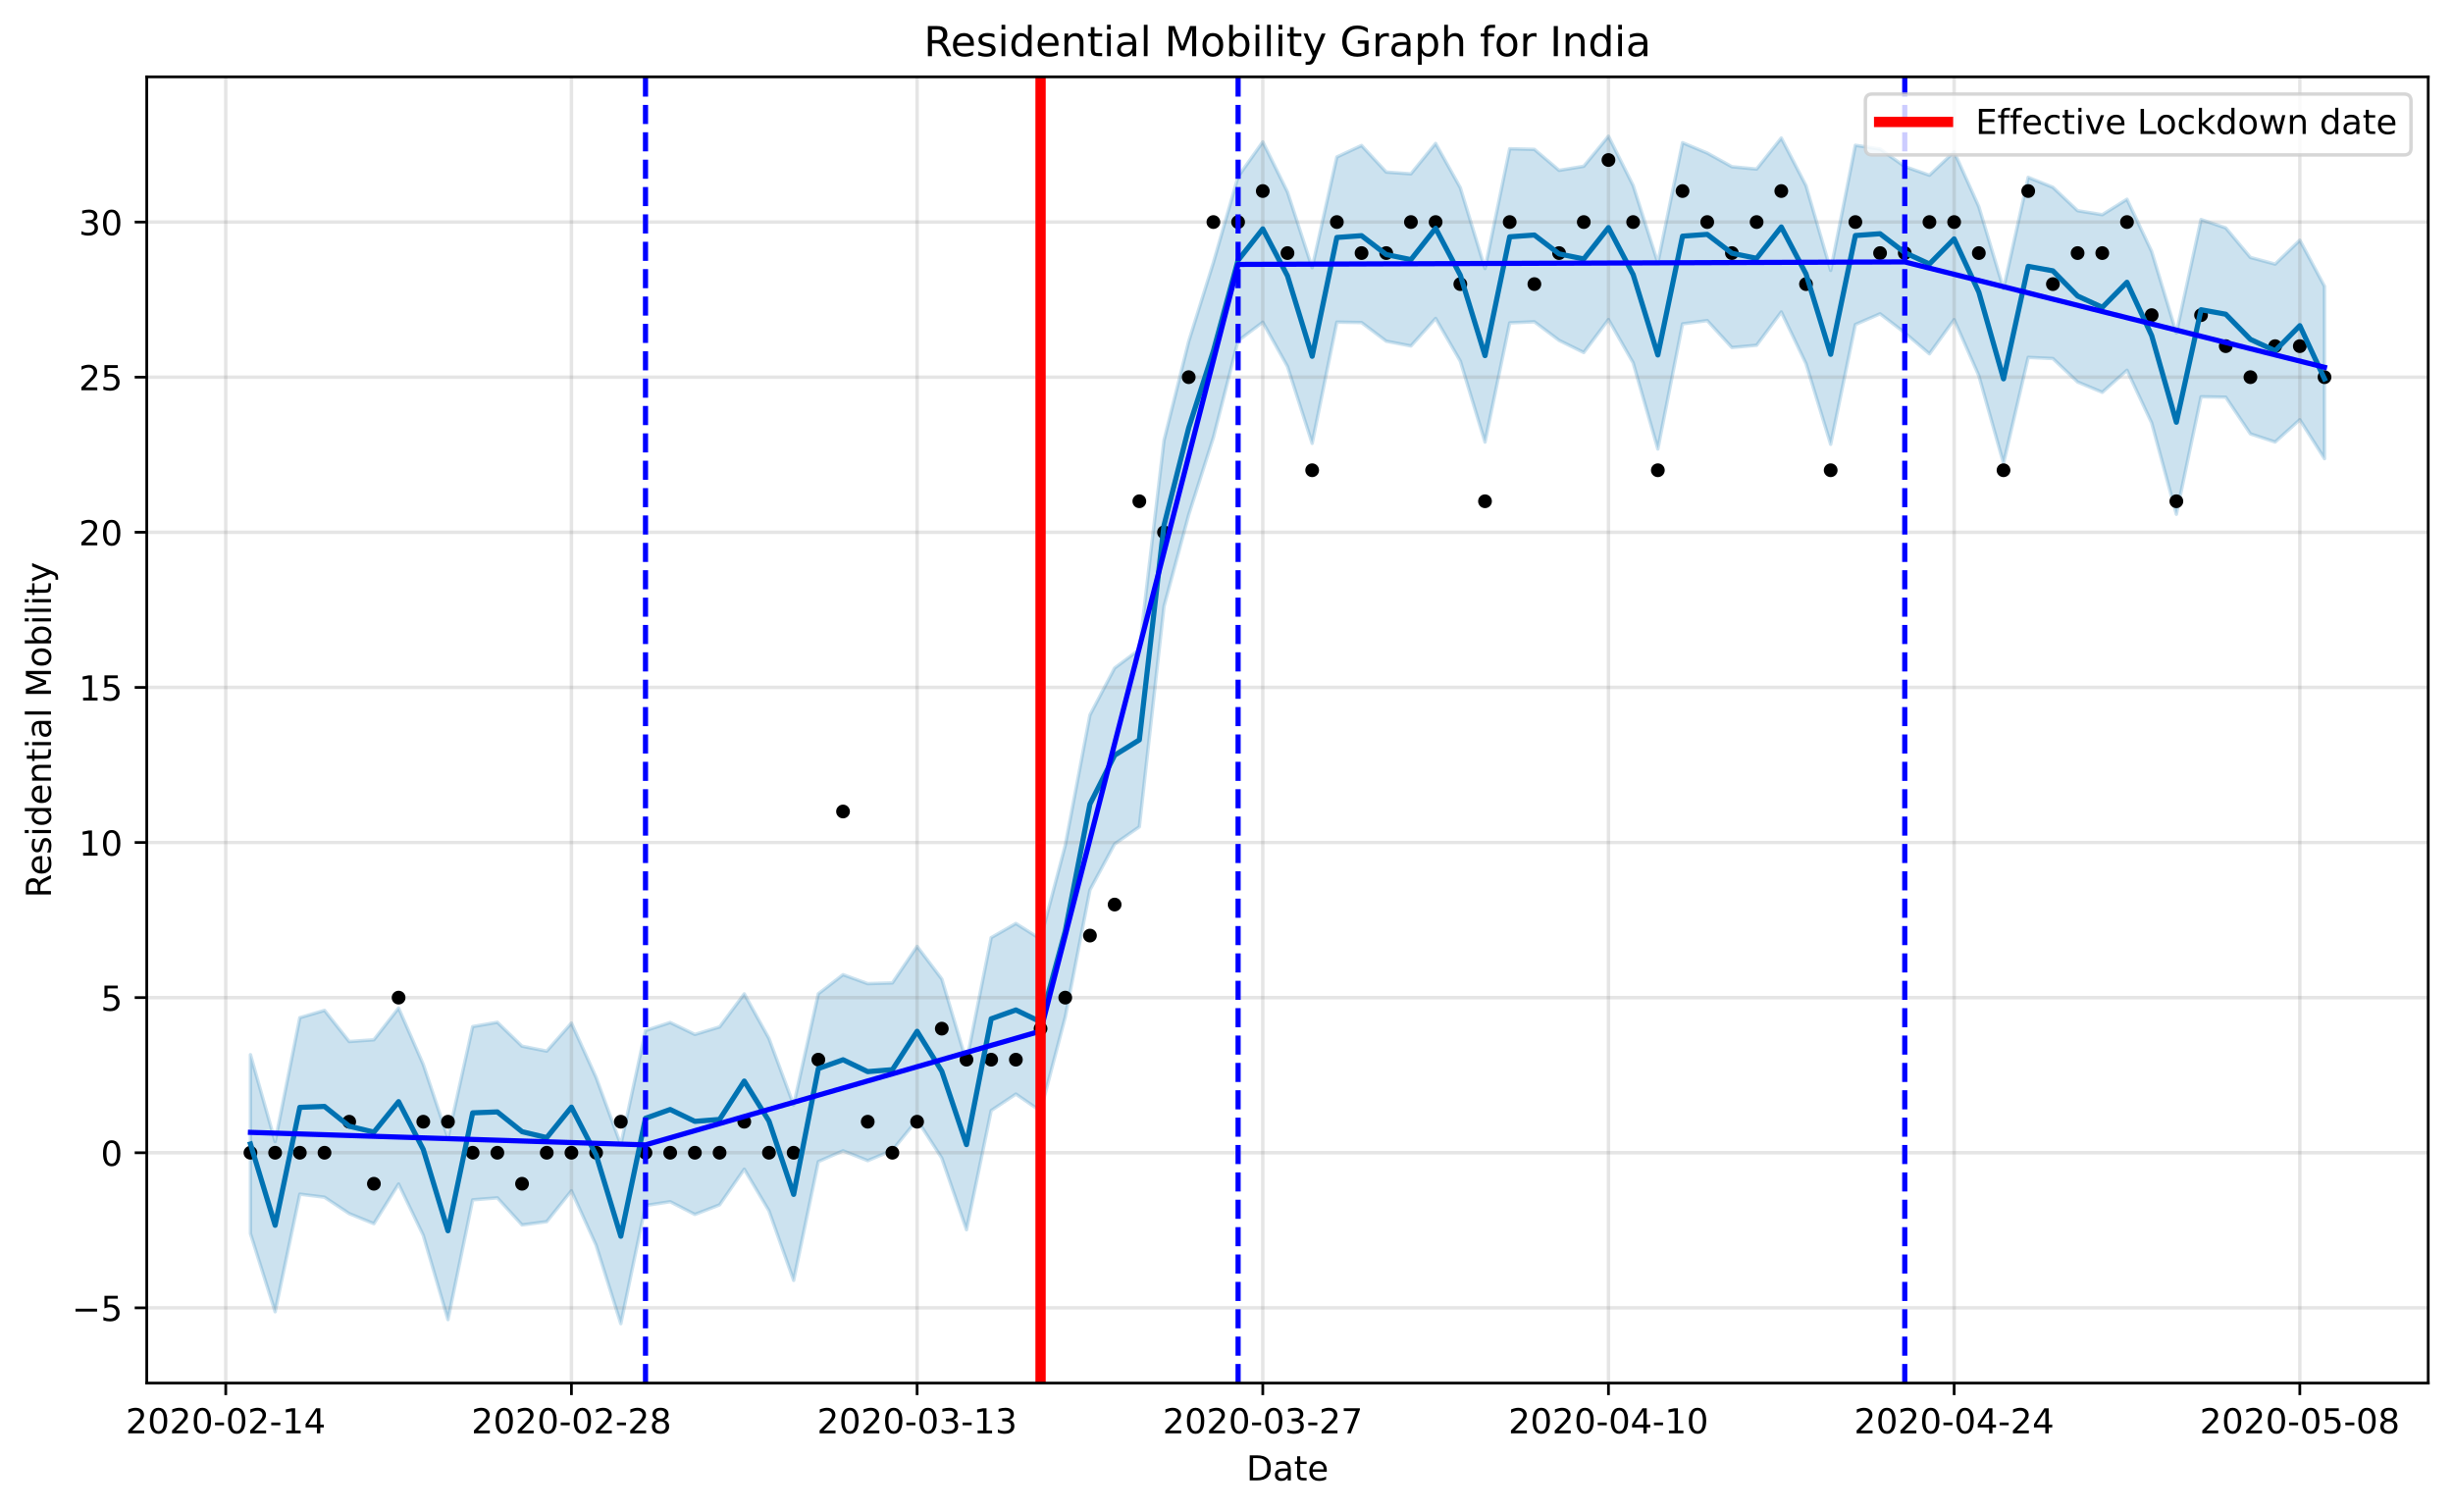 <?xml version="1.0" encoding="utf-8" standalone="no"?>
<!DOCTYPE svg PUBLIC "-//W3C//DTD SVG 1.1//EN"
  "http://www.w3.org/Graphics/SVG/1.1/DTD/svg11.dtd">
<!-- Created with matplotlib (https://matplotlib.org/) -->
<svg height="439.274pt" version="1.1" viewBox="0 0 712.47 439.274" width="712.47pt" xmlns="http://www.w3.org/2000/svg" xmlns:xlink="http://www.w3.org/1999/xlink">
 <defs>
  <style type="text/css">
*{stroke-linecap:butt;stroke-linejoin:round;}
  </style>
 </defs>
 <g id="figure_1">
  <g id="patch_1">
   <path d="M 0 439.274 
L 712.47 439.274 
L 712.47 0 
L 0 0 
z
" style="fill:#ffffff;"/>
  </g>
  <g id="axes_1">
   <g id="patch_2">
    <path d="M 42.62 401.718 
L 705.27 401.718 
L 705.27 22.318 
L 42.62 22.318 
z
" style="fill:#ffffff;"/>
   </g>
   <g id="PolyCollection_1">
    <defs>
     <path d="M 72.741 -132.933 
L 72.741 -80.983 
L 79.912 -58.267 
L 87.084 -92.428 
L 94.255 -91.538 
L 101.427 -86.774 
L 108.598 -83.851 
L 115.77 -95.367 
L 122.942 -80.457 
L 130.113 -55.98 
L 137.285 -90.774 
L 144.456 -91.35 
L 151.628 -83.484 
L 158.799 -84.446 
L 165.971 -93.411 
L 173.142 -77.583 
L 180.314 -54.802 
L 187.485 -89.127 
L 194.657 -90.226 
L 201.828 -86.538 
L 209 -89.314 
L 216.172 -99.676 
L 223.343 -87.596 
L 230.515 -67.378 
L 237.686 -101.877 
L 244.858 -105.02 
L 252.029 -102.157 
L 259.201 -105.178 
L 266.372 -114.007 
L 273.544 -102.903 
L 280.715 -82.093 
L 287.887 -116.703 
L 295.058 -121.491 
L 302.23 -116.562 
L 309.401 -143.875 
L 316.573 -180.79 
L 323.745 -194.141 
L 330.916 -199.121 
L 338.088 -263.148 
L 345.259 -289.743 
L 352.431 -312.223 
L 359.602 -340.293 
L 366.774 -345.685 
L 373.945 -332.834 
L 381.117 -310.501 
L 388.288 -345.709 
L 395.46 -345.582 
L 402.631 -340.176 
L 409.803 -338.785 
L 416.975 -346.781 
L 424.146 -334.39 
L 431.318 -310.868 
L 438.489 -345.493 
L 445.661 -345.806 
L 452.832 -340.414 
L 460.004 -336.885 
L 467.175 -346.466 
L 474.347 -333.891 
L 481.518 -308.863 
L 488.69 -345.202 
L 495.861 -346.153 
L 503.033 -338.336 
L 510.205 -338.986 
L 517.376 -348.662 
L 524.548 -333.661 
L 531.719 -310.225 
L 538.891 -345.022 
L 546.062 -348.124 
L 553.234 -342.614 
L 560.405 -336.499 
L 567.577 -346.441 
L 574.748 -330.165 
L 581.92 -304.701 
L 589.091 -335.476 
L 596.263 -335.132 
L 603.434 -328.319 
L 610.606 -325.327 
L 617.778 -331.731 
L 624.949 -316.45 
L 632.121 -289.903 
L 639.292 -324.028 
L 646.464 -323.909 
L 653.635 -313.255 
L 660.807 -310.894 
L 667.978 -317.368 
L 675.15 -306.056 
L 675.15 -356.108 
L 675.15 -356.108 
L 667.978 -369.507 
L 660.807 -362.564 
L 653.635 -364.496 
L 646.464 -373.074 
L 639.292 -375.511 
L 632.121 -342.569 
L 624.949 -366.231 
L 617.778 -381.406 
L 610.606 -376.909 
L 603.434 -378.077 
L 596.263 -384.868 
L 589.091 -387.758 
L 581.92 -355.411 
L 574.748 -379.242 
L 567.577 -395.179 
L 560.405 -388.38 
L 553.234 -390.894 
L 546.062 -395.982 
L 538.891 -397.08 
L 531.719 -360.728 
L 524.548 -385.338 
L 517.376 -399.186 
L 510.205 -390.168 
L 503.033 -390.847 
L 495.861 -394.827 
L 488.69 -397.827 
L 481.518 -362.937 
L 474.347 -385.387 
L 467.175 -399.711 
L 460.004 -390.98 
L 452.832 -389.793 
L 445.661 -395.892 
L 438.489 -396.071 
L 431.318 -361.27 
L 424.146 -384.741 
L 416.975 -397.607 
L 409.803 -388.783 
L 402.631 -389.29 
L 395.46 -397.022 
L 388.288 -393.677 
L 381.117 -361.508 
L 373.945 -383.519 
L 366.774 -398.067 
L 359.602 -387.945 
L 352.431 -363.002 
L 345.259 -340.1 
L 338.088 -311.38 
L 330.916 -250.618 
L 323.745 -245.24 
L 316.573 -231.598 
L 309.401 -193.729 
L 302.23 -166.513 
L 295.058 -171.046 
L 287.887 -166.936 
L 280.715 -130.92 
L 273.544 -154.918 
L 266.372 -164.386 
L 259.201 -153.786 
L 252.029 -153.572 
L 244.858 -156.173 
L 237.686 -150.63 
L 230.515 -118.315 
L 223.343 -137.651 
L 216.172 -150.594 
L 209 -141 
L 201.828 -138.82 
L 194.657 -142.286 
L 187.485 -139.944 
L 180.314 -106.771 
L 173.142 -126.315 
L 165.971 -142.118 
L 158.799 -133.976 
L 151.628 -135.398 
L 144.456 -142.346 
L 137.285 -141.099 
L 130.113 -108.708 
L 122.942 -130.082 
L 115.77 -146.476 
L 108.598 -137.268 
L 101.427 -136.754 
L 94.255 -145.803 
L 87.084 -143.684 
L 79.912 -107.689 
L 72.741 -132.933 
z
" id="mda1cc47d50" style="stroke:#0072b2;stroke-opacity:0.2;"/>
    </defs>
    <g clip-path="url(#pe1c39de93a)">
     <use style="fill:#0072b2;fill-opacity:0.2;stroke:#0072b2;stroke-opacity:0.2;" x="0" xlink:href="#mda1cc47d50" y="439.274"/>
    </g>
   </g>
   <g id="matplotlib.axis_1">
    <g id="xtick_1">
     <g id="line2d_1">
      <path clip-path="url(#pe1c39de93a)" d="M 65.569 401.718 
L 65.569 22.318 
" style="fill:none;stroke:#808080;stroke-linecap:square;stroke-opacity:0.2;"/>
     </g>
     <g id="line2d_2">
      <defs>
       <path d="M 0 0 
L 0 3.5 
" id="m136256d624" style="stroke:#000000;stroke-width:0.8;"/>
      </defs>
      <g>
       <use style="stroke:#000000;stroke-width:0.8;" x="65.569" xlink:href="#m136256d624" y="401.718"/>
      </g>
     </g>
     <g id="text_1">
      <!-- 2020-02-14 -->
      <defs>
       <path d="M 19.188 8.297 
L 53.609 8.297 
L 53.609 0 
L 7.328 0 
L 7.328 8.297 
Q 12.938 14.109 22.625 23.891 
Q 32.328 33.688 34.812 36.531 
Q 39.547 41.844 41.422 45.531 
Q 43.312 49.219 43.312 52.781 
Q 43.312 58.594 39.234 62.25 
Q 35.156 65.922 28.609 65.922 
Q 23.969 65.922 18.812 64.312 
Q 13.672 62.703 7.812 59.422 
L 7.812 69.391 
Q 13.766 71.781 18.938 73 
Q 24.125 74.219 28.422 74.219 
Q 39.75 74.219 46.484 68.547 
Q 53.219 62.891 53.219 53.422 
Q 53.219 48.922 51.531 44.891 
Q 49.859 40.875 45.406 35.406 
Q 44.188 33.984 37.641 27.219 
Q 31.109 20.453 19.188 8.297 
z
" id="DejaVuSans-50"/>
       <path d="M 31.781 66.406 
Q 24.172 66.406 20.328 58.906 
Q 16.5 51.422 16.5 36.375 
Q 16.5 21.391 20.328 13.891 
Q 24.172 6.391 31.781 6.391 
Q 39.453 6.391 43.281 13.891 
Q 47.125 21.391 47.125 36.375 
Q 47.125 51.422 43.281 58.906 
Q 39.453 66.406 31.781 66.406 
z
M 31.781 74.219 
Q 44.047 74.219 50.516 64.516 
Q 56.984 54.828 56.984 36.375 
Q 56.984 17.969 50.516 8.266 
Q 44.047 -1.422 31.781 -1.422 
Q 19.531 -1.422 13.062 8.266 
Q 6.594 17.969 6.594 36.375 
Q 6.594 54.828 13.062 64.516 
Q 19.531 74.219 31.781 74.219 
z
" id="DejaVuSans-48"/>
       <path d="M 4.891 31.391 
L 31.203 31.391 
L 31.203 23.391 
L 4.891 23.391 
z
" id="DejaVuSans-45"/>
       <path d="M 12.406 8.297 
L 28.516 8.297 
L 28.516 63.922 
L 10.984 60.406 
L 10.984 69.391 
L 28.422 72.906 
L 38.281 72.906 
L 38.281 8.297 
L 54.391 8.297 
L 54.391 0 
L 12.406 0 
z
" id="DejaVuSans-49"/>
       <path d="M 37.797 64.312 
L 12.891 25.391 
L 37.797 25.391 
z
M 35.203 72.906 
L 47.609 72.906 
L 47.609 25.391 
L 58.016 25.391 
L 58.016 17.188 
L 47.609 17.188 
L 47.609 0 
L 37.797 0 
L 37.797 17.188 
L 4.891 17.188 
L 4.891 26.703 
z
" id="DejaVuSans-52"/>
      </defs>
      <g transform="translate(36.511 416.317)scale(0.1 -0.1)">
       <use xlink:href="#DejaVuSans-50"/>
       <use x="63.623" xlink:href="#DejaVuSans-48"/>
       <use x="127.246" xlink:href="#DejaVuSans-50"/>
       <use x="190.869" xlink:href="#DejaVuSans-48"/>
       <use x="254.492" xlink:href="#DejaVuSans-45"/>
       <use x="290.576" xlink:href="#DejaVuSans-48"/>
       <use x="354.199" xlink:href="#DejaVuSans-50"/>
       <use x="417.822" xlink:href="#DejaVuSans-45"/>
       <use x="453.906" xlink:href="#DejaVuSans-49"/>
       <use x="517.529" xlink:href="#DejaVuSans-52"/>
      </g>
     </g>
    </g>
    <g id="xtick_2">
     <g id="line2d_3">
      <path clip-path="url(#pe1c39de93a)" d="M 165.971 401.718 
L 165.971 22.318 
" style="fill:none;stroke:#808080;stroke-linecap:square;stroke-opacity:0.2;"/>
     </g>
     <g id="line2d_4">
      <g>
       <use style="stroke:#000000;stroke-width:0.8;" x="165.971" xlink:href="#m136256d624" y="401.718"/>
      </g>
     </g>
     <g id="text_2">
      <!-- 2020-02-28 -->
      <defs>
       <path d="M 31.781 34.625 
Q 24.75 34.625 20.719 30.859 
Q 16.703 27.094 16.703 20.516 
Q 16.703 13.922 20.719 10.156 
Q 24.75 6.391 31.781 6.391 
Q 38.812 6.391 42.859 10.172 
Q 46.922 13.969 46.922 20.516 
Q 46.922 27.094 42.891 30.859 
Q 38.875 34.625 31.781 34.625 
z
M 21.922 38.812 
Q 15.578 40.375 12.031 44.719 
Q 8.5 49.078 8.5 55.328 
Q 8.5 64.062 14.719 69.141 
Q 20.953 74.219 31.781 74.219 
Q 42.672 74.219 48.875 69.141 
Q 55.078 64.062 55.078 55.328 
Q 55.078 49.078 51.531 44.719 
Q 48 40.375 41.703 38.812 
Q 48.828 37.156 52.797 32.312 
Q 56.781 27.484 56.781 20.516 
Q 56.781 9.906 50.312 4.234 
Q 43.844 -1.422 31.781 -1.422 
Q 19.734 -1.422 13.25 4.234 
Q 6.781 9.906 6.781 20.516 
Q 6.781 27.484 10.781 32.312 
Q 14.797 37.156 21.922 38.812 
z
M 18.312 54.391 
Q 18.312 48.734 21.844 45.562 
Q 25.391 42.391 31.781 42.391 
Q 38.141 42.391 41.719 45.562 
Q 45.312 48.734 45.312 54.391 
Q 45.312 60.062 41.719 63.234 
Q 38.141 66.406 31.781 66.406 
Q 25.391 66.406 21.844 63.234 
Q 18.312 60.062 18.312 54.391 
z
" id="DejaVuSans-56"/>
      </defs>
      <g transform="translate(136.913 416.317)scale(0.1 -0.1)">
       <use xlink:href="#DejaVuSans-50"/>
       <use x="63.623" xlink:href="#DejaVuSans-48"/>
       <use x="127.246" xlink:href="#DejaVuSans-50"/>
       <use x="190.869" xlink:href="#DejaVuSans-48"/>
       <use x="254.492" xlink:href="#DejaVuSans-45"/>
       <use x="290.576" xlink:href="#DejaVuSans-48"/>
       <use x="354.199" xlink:href="#DejaVuSans-50"/>
       <use x="417.822" xlink:href="#DejaVuSans-45"/>
       <use x="453.906" xlink:href="#DejaVuSans-50"/>
       <use x="517.529" xlink:href="#DejaVuSans-56"/>
      </g>
     </g>
    </g>
    <g id="xtick_3">
     <g id="line2d_5">
      <path clip-path="url(#pe1c39de93a)" d="M 266.372 401.718 
L 266.372 22.318 
" style="fill:none;stroke:#808080;stroke-linecap:square;stroke-opacity:0.2;"/>
     </g>
     <g id="line2d_6">
      <g>
       <use style="stroke:#000000;stroke-width:0.8;" x="266.372" xlink:href="#m136256d624" y="401.718"/>
      </g>
     </g>
     <g id="text_3">
      <!-- 2020-03-13 -->
      <defs>
       <path d="M 40.578 39.312 
Q 47.656 37.797 51.625 33 
Q 55.609 28.219 55.609 21.188 
Q 55.609 10.406 48.188 4.484 
Q 40.766 -1.422 27.094 -1.422 
Q 22.516 -1.422 17.656 -0.516 
Q 12.797 0.391 7.625 2.203 
L 7.625 11.719 
Q 11.719 9.328 16.594 8.109 
Q 21.484 6.891 26.812 6.891 
Q 36.078 6.891 40.938 10.547 
Q 45.797 14.203 45.797 21.188 
Q 45.797 27.641 41.281 31.266 
Q 36.766 34.906 28.719 34.906 
L 20.219 34.906 
L 20.219 43.016 
L 29.109 43.016 
Q 36.375 43.016 40.234 45.922 
Q 44.094 48.828 44.094 54.297 
Q 44.094 59.906 40.109 62.906 
Q 36.141 65.922 28.719 65.922 
Q 24.656 65.922 20.016 65.031 
Q 15.375 64.156 9.812 62.312 
L 9.812 71.094 
Q 15.438 72.656 20.344 73.438 
Q 25.25 74.219 29.594 74.219 
Q 40.828 74.219 47.359 69.109 
Q 53.906 64.016 53.906 55.328 
Q 53.906 49.266 50.438 45.094 
Q 46.969 40.922 40.578 39.312 
z
" id="DejaVuSans-51"/>
      </defs>
      <g transform="translate(237.314 416.317)scale(0.1 -0.1)">
       <use xlink:href="#DejaVuSans-50"/>
       <use x="63.623" xlink:href="#DejaVuSans-48"/>
       <use x="127.246" xlink:href="#DejaVuSans-50"/>
       <use x="190.869" xlink:href="#DejaVuSans-48"/>
       <use x="254.492" xlink:href="#DejaVuSans-45"/>
       <use x="290.576" xlink:href="#DejaVuSans-48"/>
       <use x="354.199" xlink:href="#DejaVuSans-51"/>
       <use x="417.822" xlink:href="#DejaVuSans-45"/>
       <use x="453.906" xlink:href="#DejaVuSans-49"/>
       <use x="517.529" xlink:href="#DejaVuSans-51"/>
      </g>
     </g>
    </g>
    <g id="xtick_4">
     <g id="line2d_7">
      <path clip-path="url(#pe1c39de93a)" d="M 366.774 401.718 
L 366.774 22.318 
" style="fill:none;stroke:#808080;stroke-linecap:square;stroke-opacity:0.2;"/>
     </g>
     <g id="line2d_8">
      <g>
       <use style="stroke:#000000;stroke-width:0.8;" x="366.774" xlink:href="#m136256d624" y="401.718"/>
      </g>
     </g>
     <g id="text_4">
      <!-- 2020-03-27 -->
      <defs>
       <path d="M 8.203 72.906 
L 55.078 72.906 
L 55.078 68.703 
L 28.609 0 
L 18.312 0 
L 43.219 64.594 
L 8.203 64.594 
z
" id="DejaVuSans-55"/>
      </defs>
      <g transform="translate(337.716 416.317)scale(0.1 -0.1)">
       <use xlink:href="#DejaVuSans-50"/>
       <use x="63.623" xlink:href="#DejaVuSans-48"/>
       <use x="127.246" xlink:href="#DejaVuSans-50"/>
       <use x="190.869" xlink:href="#DejaVuSans-48"/>
       <use x="254.492" xlink:href="#DejaVuSans-45"/>
       <use x="290.576" xlink:href="#DejaVuSans-48"/>
       <use x="354.199" xlink:href="#DejaVuSans-51"/>
       <use x="417.822" xlink:href="#DejaVuSans-45"/>
       <use x="453.906" xlink:href="#DejaVuSans-50"/>
       <use x="517.529" xlink:href="#DejaVuSans-55"/>
      </g>
     </g>
    </g>
    <g id="xtick_5">
     <g id="line2d_9">
      <path clip-path="url(#pe1c39de93a)" d="M 467.175 401.718 
L 467.175 22.318 
" style="fill:none;stroke:#808080;stroke-linecap:square;stroke-opacity:0.2;"/>
     </g>
     <g id="line2d_10">
      <g>
       <use style="stroke:#000000;stroke-width:0.8;" x="467.175" xlink:href="#m136256d624" y="401.718"/>
      </g>
     </g>
     <g id="text_5">
      <!-- 2020-04-10 -->
      <g transform="translate(438.117 416.317)scale(0.1 -0.1)">
       <use xlink:href="#DejaVuSans-50"/>
       <use x="63.623" xlink:href="#DejaVuSans-48"/>
       <use x="127.246" xlink:href="#DejaVuSans-50"/>
       <use x="190.869" xlink:href="#DejaVuSans-48"/>
       <use x="254.492" xlink:href="#DejaVuSans-45"/>
       <use x="290.576" xlink:href="#DejaVuSans-48"/>
       <use x="354.199" xlink:href="#DejaVuSans-52"/>
       <use x="417.822" xlink:href="#DejaVuSans-45"/>
       <use x="453.906" xlink:href="#DejaVuSans-49"/>
       <use x="517.529" xlink:href="#DejaVuSans-48"/>
      </g>
     </g>
    </g>
    <g id="xtick_6">
     <g id="line2d_11">
      <path clip-path="url(#pe1c39de93a)" d="M 567.577 401.718 
L 567.577 22.318 
" style="fill:none;stroke:#808080;stroke-linecap:square;stroke-opacity:0.2;"/>
     </g>
     <g id="line2d_12">
      <g>
       <use style="stroke:#000000;stroke-width:0.8;" x="567.577" xlink:href="#m136256d624" y="401.718"/>
      </g>
     </g>
     <g id="text_6">
      <!-- 2020-04-24 -->
      <g transform="translate(538.519 416.317)scale(0.1 -0.1)">
       <use xlink:href="#DejaVuSans-50"/>
       <use x="63.623" xlink:href="#DejaVuSans-48"/>
       <use x="127.246" xlink:href="#DejaVuSans-50"/>
       <use x="190.869" xlink:href="#DejaVuSans-48"/>
       <use x="254.492" xlink:href="#DejaVuSans-45"/>
       <use x="290.576" xlink:href="#DejaVuSans-48"/>
       <use x="354.199" xlink:href="#DejaVuSans-52"/>
       <use x="417.822" xlink:href="#DejaVuSans-45"/>
       <use x="453.906" xlink:href="#DejaVuSans-50"/>
       <use x="517.529" xlink:href="#DejaVuSans-52"/>
      </g>
     </g>
    </g>
    <g id="xtick_7">
     <g id="line2d_13">
      <path clip-path="url(#pe1c39de93a)" d="M 667.978 401.718 
L 667.978 22.318 
" style="fill:none;stroke:#808080;stroke-linecap:square;stroke-opacity:0.2;"/>
     </g>
     <g id="line2d_14">
      <g>
       <use style="stroke:#000000;stroke-width:0.8;" x="667.978" xlink:href="#m136256d624" y="401.718"/>
      </g>
     </g>
     <g id="text_7">
      <!-- 2020-05-08 -->
      <defs>
       <path d="M 10.797 72.906 
L 49.516 72.906 
L 49.516 64.594 
L 19.828 64.594 
L 19.828 46.734 
Q 21.969 47.469 24.109 47.828 
Q 26.266 48.188 28.422 48.188 
Q 40.625 48.188 47.75 41.5 
Q 54.891 34.812 54.891 23.391 
Q 54.891 11.625 47.562 5.094 
Q 40.234 -1.422 26.906 -1.422 
Q 22.312 -1.422 17.547 -0.641 
Q 12.797 0.141 7.719 1.703 
L 7.719 11.625 
Q 12.109 9.234 16.797 8.062 
Q 21.484 6.891 26.703 6.891 
Q 35.156 6.891 40.078 11.328 
Q 45.016 15.766 45.016 23.391 
Q 45.016 31 40.078 35.438 
Q 35.156 39.891 26.703 39.891 
Q 22.75 39.891 18.812 39.016 
Q 14.891 38.141 10.797 36.281 
z
" id="DejaVuSans-53"/>
      </defs>
      <g transform="translate(638.921 416.317)scale(0.1 -0.1)">
       <use xlink:href="#DejaVuSans-50"/>
       <use x="63.623" xlink:href="#DejaVuSans-48"/>
       <use x="127.246" xlink:href="#DejaVuSans-50"/>
       <use x="190.869" xlink:href="#DejaVuSans-48"/>
       <use x="254.492" xlink:href="#DejaVuSans-45"/>
       <use x="290.576" xlink:href="#DejaVuSans-48"/>
       <use x="354.199" xlink:href="#DejaVuSans-53"/>
       <use x="417.822" xlink:href="#DejaVuSans-45"/>
       <use x="453.906" xlink:href="#DejaVuSans-48"/>
       <use x="517.529" xlink:href="#DejaVuSans-56"/>
      </g>
     </g>
    </g>
    <g id="text_8">
     <!-- Date -->
     <defs>
      <path d="M 19.672 64.797 
L 19.672 8.109 
L 31.594 8.109 
Q 46.688 8.109 53.688 14.938 
Q 60.688 21.781 60.688 36.531 
Q 60.688 51.172 53.688 57.984 
Q 46.688 64.797 31.594 64.797 
z
M 9.812 72.906 
L 30.078 72.906 
Q 51.266 72.906 61.172 64.094 
Q 71.094 55.281 71.094 36.531 
Q 71.094 17.672 61.125 8.828 
Q 51.172 0 30.078 0 
L 9.812 0 
z
" id="DejaVuSans-68"/>
      <path d="M 34.281 27.484 
Q 23.391 27.484 19.188 25 
Q 14.984 22.516 14.984 16.5 
Q 14.984 11.719 18.141 8.906 
Q 21.297 6.109 26.703 6.109 
Q 34.188 6.109 38.703 11.406 
Q 43.219 16.703 43.219 25.484 
L 43.219 27.484 
z
M 52.203 31.203 
L 52.203 0 
L 43.219 0 
L 43.219 8.297 
Q 40.141 3.328 35.547 0.953 
Q 30.953 -1.422 24.312 -1.422 
Q 15.922 -1.422 10.953 3.297 
Q 6 8.016 6 15.922 
Q 6 25.141 12.172 29.828 
Q 18.359 34.516 30.609 34.516 
L 43.219 34.516 
L 43.219 35.406 
Q 43.219 41.609 39.141 45 
Q 35.062 48.391 27.688 48.391 
Q 23 48.391 18.547 47.266 
Q 14.109 46.141 10.016 43.891 
L 10.016 52.203 
Q 14.938 54.109 19.578 55.047 
Q 24.219 56 28.609 56 
Q 40.484 56 46.344 49.844 
Q 52.203 43.703 52.203 31.203 
z
" id="DejaVuSans-97"/>
      <path d="M 18.312 70.219 
L 18.312 54.688 
L 36.812 54.688 
L 36.812 47.703 
L 18.312 47.703 
L 18.312 18.016 
Q 18.312 11.328 20.141 9.422 
Q 21.969 7.516 27.594 7.516 
L 36.812 7.516 
L 36.812 0 
L 27.594 0 
Q 17.188 0 13.234 3.875 
Q 9.281 7.766 9.281 18.016 
L 9.281 47.703 
L 2.688 47.703 
L 2.688 54.688 
L 9.281 54.688 
L 9.281 70.219 
z
" id="DejaVuSans-116"/>
      <path d="M 56.203 29.594 
L 56.203 25.203 
L 14.891 25.203 
Q 15.484 15.922 20.484 11.062 
Q 25.484 6.203 34.422 6.203 
Q 39.594 6.203 44.453 7.469 
Q 49.312 8.734 54.109 11.281 
L 54.109 2.781 
Q 49.266 0.734 44.188 -0.344 
Q 39.109 -1.422 33.891 -1.422 
Q 20.797 -1.422 13.156 6.188 
Q 5.516 13.812 5.516 26.812 
Q 5.516 40.234 12.766 48.109 
Q 20.016 56 32.328 56 
Q 43.359 56 49.781 48.891 
Q 56.203 41.797 56.203 29.594 
z
M 47.219 32.234 
Q 47.125 39.594 43.094 43.984 
Q 39.062 48.391 32.422 48.391 
Q 24.906 48.391 20.391 44.141 
Q 15.875 39.891 15.188 32.172 
z
" id="DejaVuSans-101"/>
     </defs>
     <g transform="translate(361.995 429.995)scale(0.1 -0.1)">
      <use xlink:href="#DejaVuSans-68"/>
      <use x="77.002" xlink:href="#DejaVuSans-97"/>
      <use x="138.281" xlink:href="#DejaVuSans-116"/>
      <use x="177.49" xlink:href="#DejaVuSans-101"/>
     </g>
    </g>
   </g>
   <g id="matplotlib.axis_2">
    <g id="ytick_1">
     <g id="line2d_15">
      <path clip-path="url(#pe1c39de93a)" d="M 42.62 379.872 
L 705.27 379.872 
" style="fill:none;stroke:#808080;stroke-linecap:square;stroke-opacity:0.2;"/>
     </g>
     <g id="line2d_16">
      <defs>
       <path d="M 0 0 
L -3.5 0 
" id="m3362f2bd39" style="stroke:#000000;stroke-width:0.8;"/>
      </defs>
      <g>
       <use style="stroke:#000000;stroke-width:0.8;" x="42.62" xlink:href="#m3362f2bd39" y="379.872"/>
      </g>
     </g>
     <g id="text_9">
      <!-- −5 -->
      <defs>
       <path d="M 10.594 35.5 
L 73.188 35.5 
L 73.188 27.203 
L 10.594 27.203 
z
" id="DejaVuSans-8722"/>
      </defs>
      <g transform="translate(20.878 383.671)scale(0.1 -0.1)">
       <use xlink:href="#DejaVuSans-8722"/>
       <use x="83.789" xlink:href="#DejaVuSans-53"/>
      </g>
     </g>
    </g>
    <g id="ytick_2">
     <g id="line2d_17">
      <path clip-path="url(#pe1c39de93a)" d="M 42.62 334.818 
L 705.27 334.818 
" style="fill:none;stroke:#808080;stroke-linecap:square;stroke-opacity:0.2;"/>
     </g>
     <g id="line2d_18">
      <g>
       <use style="stroke:#000000;stroke-width:0.8;" x="42.62" xlink:href="#m3362f2bd39" y="334.818"/>
      </g>
     </g>
     <g id="text_10">
      <!-- 0 -->
      <g transform="translate(29.258 338.617)scale(0.1 -0.1)">
       <use xlink:href="#DejaVuSans-48"/>
      </g>
     </g>
    </g>
    <g id="ytick_3">
     <g id="line2d_19">
      <path clip-path="url(#pe1c39de93a)" d="M 42.62 289.765 
L 705.27 289.765 
" style="fill:none;stroke:#808080;stroke-linecap:square;stroke-opacity:0.2;"/>
     </g>
     <g id="line2d_20">
      <g>
       <use style="stroke:#000000;stroke-width:0.8;" x="42.62" xlink:href="#m3362f2bd39" y="289.765"/>
      </g>
     </g>
     <g id="text_11">
      <!-- 5 -->
      <g transform="translate(29.258 293.564)scale(0.1 -0.1)">
       <use xlink:href="#DejaVuSans-53"/>
      </g>
     </g>
    </g>
    <g id="ytick_4">
     <g id="line2d_21">
      <path clip-path="url(#pe1c39de93a)" d="M 42.62 244.711 
L 705.27 244.711 
" style="fill:none;stroke:#808080;stroke-linecap:square;stroke-opacity:0.2;"/>
     </g>
     <g id="line2d_22">
      <g>
       <use style="stroke:#000000;stroke-width:0.8;" x="42.62" xlink:href="#m3362f2bd39" y="244.711"/>
      </g>
     </g>
     <g id="text_12">
      <!-- 10 -->
      <g transform="translate(22.895 248.511)scale(0.1 -0.1)">
       <use xlink:href="#DejaVuSans-49"/>
       <use x="63.623" xlink:href="#DejaVuSans-48"/>
      </g>
     </g>
    </g>
    <g id="ytick_5">
     <g id="line2d_23">
      <path clip-path="url(#pe1c39de93a)" d="M 42.62 199.658 
L 705.27 199.658 
" style="fill:none;stroke:#808080;stroke-linecap:square;stroke-opacity:0.2;"/>
     </g>
     <g id="line2d_24">
      <g>
       <use style="stroke:#000000;stroke-width:0.8;" x="42.62" xlink:href="#m3362f2bd39" y="199.658"/>
      </g>
     </g>
     <g id="text_13">
      <!-- 15 -->
      <g transform="translate(22.895 203.457)scale(0.1 -0.1)">
       <use xlink:href="#DejaVuSans-49"/>
       <use x="63.623" xlink:href="#DejaVuSans-53"/>
      </g>
     </g>
    </g>
    <g id="ytick_6">
     <g id="line2d_25">
      <path clip-path="url(#pe1c39de93a)" d="M 42.62 154.605 
L 705.27 154.605 
" style="fill:none;stroke:#808080;stroke-linecap:square;stroke-opacity:0.2;"/>
     </g>
     <g id="line2d_26">
      <g>
       <use style="stroke:#000000;stroke-width:0.8;" x="42.62" xlink:href="#m3362f2bd39" y="154.605"/>
      </g>
     </g>
     <g id="text_14">
      <!-- 20 -->
      <g transform="translate(22.895 158.404)scale(0.1 -0.1)">
       <use xlink:href="#DejaVuSans-50"/>
       <use x="63.623" xlink:href="#DejaVuSans-48"/>
      </g>
     </g>
    </g>
    <g id="ytick_7">
     <g id="line2d_27">
      <path clip-path="url(#pe1c39de93a)" d="M 42.62 109.551 
L 705.27 109.551 
" style="fill:none;stroke:#808080;stroke-linecap:square;stroke-opacity:0.2;"/>
     </g>
     <g id="line2d_28">
      <g>
       <use style="stroke:#000000;stroke-width:0.8;" x="42.62" xlink:href="#m3362f2bd39" y="109.551"/>
      </g>
     </g>
     <g id="text_15">
      <!-- 25 -->
      <g transform="translate(22.895 113.35)scale(0.1 -0.1)">
       <use xlink:href="#DejaVuSans-50"/>
       <use x="63.623" xlink:href="#DejaVuSans-53"/>
      </g>
     </g>
    </g>
    <g id="ytick_8">
     <g id="line2d_29">
      <path clip-path="url(#pe1c39de93a)" d="M 42.62 64.498 
L 705.27 64.498 
" style="fill:none;stroke:#808080;stroke-linecap:square;stroke-opacity:0.2;"/>
     </g>
     <g id="line2d_30">
      <g>
       <use style="stroke:#000000;stroke-width:0.8;" x="42.62" xlink:href="#m3362f2bd39" y="64.498"/>
      </g>
     </g>
     <g id="text_16">
      <!-- 30 -->
      <g transform="translate(22.895 68.297)scale(0.1 -0.1)">
       <use xlink:href="#DejaVuSans-51"/>
       <use x="63.623" xlink:href="#DejaVuSans-48"/>
      </g>
     </g>
    </g>
    <g id="text_17">
     <!-- Residential Mobility -->
     <defs>
      <path d="M 44.391 34.188 
Q 47.562 33.109 50.562 29.594 
Q 53.562 26.078 56.594 19.922 
L 66.609 0 
L 56 0 
L 46.688 18.703 
Q 43.062 26.031 39.672 28.422 
Q 36.281 30.812 30.422 30.812 
L 19.672 30.812 
L 19.672 0 
L 9.812 0 
L 9.812 72.906 
L 32.078 72.906 
Q 44.578 72.906 50.734 67.672 
Q 56.891 62.453 56.891 51.906 
Q 56.891 45.016 53.688 40.469 
Q 50.484 35.938 44.391 34.188 
z
M 19.672 64.797 
L 19.672 38.922 
L 32.078 38.922 
Q 39.203 38.922 42.844 42.219 
Q 46.484 45.516 46.484 51.906 
Q 46.484 58.297 42.844 61.547 
Q 39.203 64.797 32.078 64.797 
z
" id="DejaVuSans-82"/>
      <path d="M 44.281 53.078 
L 44.281 44.578 
Q 40.484 46.531 36.375 47.5 
Q 32.281 48.484 27.875 48.484 
Q 21.188 48.484 17.844 46.438 
Q 14.5 44.391 14.5 40.281 
Q 14.5 37.156 16.891 35.375 
Q 19.281 33.594 26.516 31.984 
L 29.594 31.297 
Q 39.156 29.25 43.188 25.516 
Q 47.219 21.781 47.219 15.094 
Q 47.219 7.469 41.188 3.016 
Q 35.156 -1.422 24.609 -1.422 
Q 20.219 -1.422 15.453 -0.562 
Q 10.688 0.297 5.422 2 
L 5.422 11.281 
Q 10.406 8.688 15.234 7.391 
Q 20.062 6.109 24.812 6.109 
Q 31.156 6.109 34.562 8.281 
Q 37.984 10.453 37.984 14.406 
Q 37.984 18.062 35.516 20.016 
Q 33.062 21.969 24.703 23.781 
L 21.578 24.516 
Q 13.234 26.266 9.516 29.906 
Q 5.812 33.547 5.812 39.891 
Q 5.812 47.609 11.281 51.797 
Q 16.75 56 26.812 56 
Q 31.781 56 36.172 55.266 
Q 40.578 54.547 44.281 53.078 
z
" id="DejaVuSans-115"/>
      <path d="M 9.422 54.688 
L 18.406 54.688 
L 18.406 0 
L 9.422 0 
z
M 9.422 75.984 
L 18.406 75.984 
L 18.406 64.594 
L 9.422 64.594 
z
" id="DejaVuSans-105"/>
      <path d="M 45.406 46.391 
L 45.406 75.984 
L 54.391 75.984 
L 54.391 0 
L 45.406 0 
L 45.406 8.203 
Q 42.578 3.328 38.25 0.953 
Q 33.938 -1.422 27.875 -1.422 
Q 17.969 -1.422 11.734 6.484 
Q 5.516 14.406 5.516 27.297 
Q 5.516 40.188 11.734 48.094 
Q 17.969 56 27.875 56 
Q 33.938 56 38.25 53.625 
Q 42.578 51.266 45.406 46.391 
z
M 14.797 27.297 
Q 14.797 17.391 18.875 11.75 
Q 22.953 6.109 30.078 6.109 
Q 37.203 6.109 41.297 11.75 
Q 45.406 17.391 45.406 27.297 
Q 45.406 37.203 41.297 42.844 
Q 37.203 48.484 30.078 48.484 
Q 22.953 48.484 18.875 42.844 
Q 14.797 37.203 14.797 27.297 
z
" id="DejaVuSans-100"/>
      <path d="M 54.891 33.016 
L 54.891 0 
L 45.906 0 
L 45.906 32.719 
Q 45.906 40.484 42.875 44.328 
Q 39.844 48.188 33.797 48.188 
Q 26.516 48.188 22.312 43.547 
Q 18.109 38.922 18.109 30.906 
L 18.109 0 
L 9.078 0 
L 9.078 54.688 
L 18.109 54.688 
L 18.109 46.188 
Q 21.344 51.125 25.703 53.562 
Q 30.078 56 35.797 56 
Q 45.219 56 50.047 50.172 
Q 54.891 44.344 54.891 33.016 
z
" id="DejaVuSans-110"/>
      <path d="M 9.422 75.984 
L 18.406 75.984 
L 18.406 0 
L 9.422 0 
z
" id="DejaVuSans-108"/>
      <path id="DejaVuSans-32"/>
      <path d="M 9.812 72.906 
L 24.516 72.906 
L 43.109 23.297 
L 61.812 72.906 
L 76.516 72.906 
L 76.516 0 
L 66.891 0 
L 66.891 64.016 
L 48.094 14.016 
L 38.188 14.016 
L 19.391 64.016 
L 19.391 0 
L 9.812 0 
z
" id="DejaVuSans-77"/>
      <path d="M 30.609 48.391 
Q 23.391 48.391 19.188 42.75 
Q 14.984 37.109 14.984 27.297 
Q 14.984 17.484 19.156 11.844 
Q 23.344 6.203 30.609 6.203 
Q 37.797 6.203 41.984 11.859 
Q 46.188 17.531 46.188 27.297 
Q 46.188 37.016 41.984 42.703 
Q 37.797 48.391 30.609 48.391 
z
M 30.609 56 
Q 42.328 56 49.016 48.375 
Q 55.719 40.766 55.719 27.297 
Q 55.719 13.875 49.016 6.219 
Q 42.328 -1.422 30.609 -1.422 
Q 18.844 -1.422 12.172 6.219 
Q 5.516 13.875 5.516 27.297 
Q 5.516 40.766 12.172 48.375 
Q 18.844 56 30.609 56 
z
" id="DejaVuSans-111"/>
      <path d="M 48.688 27.297 
Q 48.688 37.203 44.609 42.844 
Q 40.531 48.484 33.406 48.484 
Q 26.266 48.484 22.188 42.844 
Q 18.109 37.203 18.109 27.297 
Q 18.109 17.391 22.188 11.75 
Q 26.266 6.109 33.406 6.109 
Q 40.531 6.109 44.609 11.75 
Q 48.688 17.391 48.688 27.297 
z
M 18.109 46.391 
Q 20.953 51.266 25.266 53.625 
Q 29.594 56 35.594 56 
Q 45.562 56 51.781 48.094 
Q 58.016 40.188 58.016 27.297 
Q 58.016 14.406 51.781 6.484 
Q 45.562 -1.422 35.594 -1.422 
Q 29.594 -1.422 25.266 0.953 
Q 20.953 3.328 18.109 8.203 
L 18.109 0 
L 9.078 0 
L 9.078 75.984 
L 18.109 75.984 
z
" id="DejaVuSans-98"/>
      <path d="M 32.172 -5.078 
Q 28.375 -14.844 24.75 -17.812 
Q 21.141 -20.797 15.094 -20.797 
L 7.906 -20.797 
L 7.906 -13.281 
L 13.188 -13.281 
Q 16.891 -13.281 18.938 -11.516 
Q 21 -9.766 23.484 -3.219 
L 25.094 0.875 
L 2.984 54.688 
L 12.5 54.688 
L 29.594 11.922 
L 46.688 54.688 
L 56.203 54.688 
z
" id="DejaVuSans-121"/>
     </defs>
     <g transform="translate(14.798 260.783)rotate(-90)scale(0.1 -0.1)">
      <use xlink:href="#DejaVuSans-82"/>
      <use x="64.982" xlink:href="#DejaVuSans-101"/>
      <use x="126.506" xlink:href="#DejaVuSans-115"/>
      <use x="178.605" xlink:href="#DejaVuSans-105"/>
      <use x="206.389" xlink:href="#DejaVuSans-100"/>
      <use x="269.865" xlink:href="#DejaVuSans-101"/>
      <use x="331.389" xlink:href="#DejaVuSans-110"/>
      <use x="394.768" xlink:href="#DejaVuSans-116"/>
      <use x="433.977" xlink:href="#DejaVuSans-105"/>
      <use x="461.76" xlink:href="#DejaVuSans-97"/>
      <use x="523.039" xlink:href="#DejaVuSans-108"/>
      <use x="550.822" xlink:href="#DejaVuSans-32"/>
      <use x="582.609" xlink:href="#DejaVuSans-77"/>
      <use x="668.889" xlink:href="#DejaVuSans-111"/>
      <use x="730.07" xlink:href="#DejaVuSans-98"/>
      <use x="793.547" xlink:href="#DejaVuSans-105"/>
      <use x="821.33" xlink:href="#DejaVuSans-108"/>
      <use x="849.113" xlink:href="#DejaVuSans-105"/>
      <use x="876.896" xlink:href="#DejaVuSans-116"/>
      <use x="916.105" xlink:href="#DejaVuSans-121"/>
     </g>
    </g>
   </g>
   <g id="line2d_31">
    <defs>
     <path d="M 0 1.5 
C 0.398 1.5 0.779 1.342 1.061 1.061 
C 1.342 0.779 1.5 0.398 1.5 0 
C 1.5 -0.398 1.342 -0.779 1.061 -1.061 
C 0.779 -1.342 0.398 -1.5 0 -1.5 
C -0.398 -1.5 -0.779 -1.342 -1.061 -1.061 
C -1.342 -0.779 -1.5 -0.398 -1.5 0 
C -1.5 0.398 -1.342 0.779 -1.061 1.061 
C -0.779 1.342 -0.398 1.5 0 1.5 
z
" id="m5d0f94c89b" style="stroke:#000000;"/>
    </defs>
    <g clip-path="url(#pe1c39de93a)">
     <use style="stroke:#000000;" x="72.741" xlink:href="#m5d0f94c89b" y="334.818"/>
     <use style="stroke:#000000;" x="79.912" xlink:href="#m5d0f94c89b" y="334.818"/>
     <use style="stroke:#000000;" x="87.084" xlink:href="#m5d0f94c89b" y="334.818"/>
     <use style="stroke:#000000;" x="94.255" xlink:href="#m5d0f94c89b" y="334.818"/>
     <use style="stroke:#000000;" x="101.427" xlink:href="#m5d0f94c89b" y="325.807"/>
     <use style="stroke:#000000;" x="108.598" xlink:href="#m5d0f94c89b" y="343.829"/>
     <use style="stroke:#000000;" x="115.77" xlink:href="#m5d0f94c89b" y="289.765"/>
     <use style="stroke:#000000;" x="122.942" xlink:href="#m5d0f94c89b" y="325.807"/>
     <use style="stroke:#000000;" x="130.113" xlink:href="#m5d0f94c89b" y="325.807"/>
     <use style="stroke:#000000;" x="137.285" xlink:href="#m5d0f94c89b" y="334.818"/>
     <use style="stroke:#000000;" x="144.456" xlink:href="#m5d0f94c89b" y="334.818"/>
     <use style="stroke:#000000;" x="151.628" xlink:href="#m5d0f94c89b" y="343.829"/>
     <use style="stroke:#000000;" x="158.799" xlink:href="#m5d0f94c89b" y="334.818"/>
     <use style="stroke:#000000;" x="165.971" xlink:href="#m5d0f94c89b" y="334.818"/>
     <use style="stroke:#000000;" x="173.142" xlink:href="#m5d0f94c89b" y="334.818"/>
     <use style="stroke:#000000;" x="180.314" xlink:href="#m5d0f94c89b" y="325.807"/>
     <use style="stroke:#000000;" x="187.485" xlink:href="#m5d0f94c89b" y="334.818"/>
     <use style="stroke:#000000;" x="194.657" xlink:href="#m5d0f94c89b" y="334.818"/>
     <use style="stroke:#000000;" x="201.828" xlink:href="#m5d0f94c89b" y="334.818"/>
     <use style="stroke:#000000;" x="209" xlink:href="#m5d0f94c89b" y="334.818"/>
     <use style="stroke:#000000;" x="216.172" xlink:href="#m5d0f94c89b" y="325.807"/>
     <use style="stroke:#000000;" x="223.343" xlink:href="#m5d0f94c89b" y="334.818"/>
     <use style="stroke:#000000;" x="230.515" xlink:href="#m5d0f94c89b" y="334.818"/>
     <use style="stroke:#000000;" x="237.686" xlink:href="#m5d0f94c89b" y="307.786"/>
     <use style="stroke:#000000;" x="244.858" xlink:href="#m5d0f94c89b" y="235.701"/>
     <use style="stroke:#000000;" x="252.029" xlink:href="#m5d0f94c89b" y="325.807"/>
     <use style="stroke:#000000;" x="259.201" xlink:href="#m5d0f94c89b" y="334.818"/>
     <use style="stroke:#000000;" x="266.372" xlink:href="#m5d0f94c89b" y="325.807"/>
     <use style="stroke:#000000;" x="273.544" xlink:href="#m5d0f94c89b" y="298.775"/>
     <use style="stroke:#000000;" x="280.715" xlink:href="#m5d0f94c89b" y="307.786"/>
     <use style="stroke:#000000;" x="287.887" xlink:href="#m5d0f94c89b" y="307.786"/>
     <use style="stroke:#000000;" x="295.058" xlink:href="#m5d0f94c89b" y="307.786"/>
     <use style="stroke:#000000;" x="302.23" xlink:href="#m5d0f94c89b" y="298.775"/>
     <use style="stroke:#000000;" x="309.401" xlink:href="#m5d0f94c89b" y="289.765"/>
     <use style="stroke:#000000;" x="316.573" xlink:href="#m5d0f94c89b" y="271.743"/>
     <use style="stroke:#000000;" x="323.745" xlink:href="#m5d0f94c89b" y="262.733"/>
     <use style="stroke:#000000;" x="330.916" xlink:href="#m5d0f94c89b" y="145.594"/>
     <use style="stroke:#000000;" x="338.088" xlink:href="#m5d0f94c89b" y="154.605"/>
     <use style="stroke:#000000;" x="345.259" xlink:href="#m5d0f94c89b" y="109.551"/>
     <use style="stroke:#000000;" x="352.431" xlink:href="#m5d0f94c89b" y="64.498"/>
     <use style="stroke:#000000;" x="359.602" xlink:href="#m5d0f94c89b" y="64.498"/>
     <use style="stroke:#000000;" x="366.774" xlink:href="#m5d0f94c89b" y="55.487"/>
     <use style="stroke:#000000;" x="373.945" xlink:href="#m5d0f94c89b" y="73.508"/>
     <use style="stroke:#000000;" x="381.117" xlink:href="#m5d0f94c89b" y="136.583"/>
     <use style="stroke:#000000;" x="388.288" xlink:href="#m5d0f94c89b" y="64.498"/>
     <use style="stroke:#000000;" x="395.46" xlink:href="#m5d0f94c89b" y="73.508"/>
     <use style="stroke:#000000;" x="402.631" xlink:href="#m5d0f94c89b" y="73.508"/>
     <use style="stroke:#000000;" x="409.803" xlink:href="#m5d0f94c89b" y="64.498"/>
     <use style="stroke:#000000;" x="416.975" xlink:href="#m5d0f94c89b" y="64.498"/>
     <use style="stroke:#000000;" x="424.146" xlink:href="#m5d0f94c89b" y="82.519"/>
     <use style="stroke:#000000;" x="431.318" xlink:href="#m5d0f94c89b" y="145.594"/>
     <use style="stroke:#000000;" x="438.489" xlink:href="#m5d0f94c89b" y="64.498"/>
     <use style="stroke:#000000;" x="445.661" xlink:href="#m5d0f94c89b" y="82.519"/>
     <use style="stroke:#000000;" x="452.832" xlink:href="#m5d0f94c89b" y="73.508"/>
     <use style="stroke:#000000;" x="460.004" xlink:href="#m5d0f94c89b" y="64.498"/>
     <use style="stroke:#000000;" x="467.175" xlink:href="#m5d0f94c89b" y="46.476"/>
     <use style="stroke:#000000;" x="474.347" xlink:href="#m5d0f94c89b" y="64.498"/>
     <use style="stroke:#000000;" x="481.518" xlink:href="#m5d0f94c89b" y="136.583"/>
     <use style="stroke:#000000;" x="488.69" xlink:href="#m5d0f94c89b" y="55.487"/>
     <use style="stroke:#000000;" x="495.861" xlink:href="#m5d0f94c89b" y="64.498"/>
     <use style="stroke:#000000;" x="503.033" xlink:href="#m5d0f94c89b" y="73.508"/>
     <use style="stroke:#000000;" x="510.205" xlink:href="#m5d0f94c89b" y="64.498"/>
     <use style="stroke:#000000;" x="517.376" xlink:href="#m5d0f94c89b" y="55.487"/>
     <use style="stroke:#000000;" x="524.548" xlink:href="#m5d0f94c89b" y="82.519"/>
     <use style="stroke:#000000;" x="531.719" xlink:href="#m5d0f94c89b" y="136.583"/>
     <use style="stroke:#000000;" x="538.891" xlink:href="#m5d0f94c89b" y="64.498"/>
     <use style="stroke:#000000;" x="546.062" xlink:href="#m5d0f94c89b" y="73.508"/>
     <use style="stroke:#000000;" x="553.234" xlink:href="#m5d0f94c89b" y="73.508"/>
     <use style="stroke:#000000;" x="560.405" xlink:href="#m5d0f94c89b" y="64.498"/>
     <use style="stroke:#000000;" x="567.577" xlink:href="#m5d0f94c89b" y="64.498"/>
     <use style="stroke:#000000;" x="574.748" xlink:href="#m5d0f94c89b" y="73.508"/>
     <use style="stroke:#000000;" x="581.92" xlink:href="#m5d0f94c89b" y="136.583"/>
     <use style="stroke:#000000;" x="589.091" xlink:href="#m5d0f94c89b" y="55.487"/>
     <use style="stroke:#000000;" x="596.263" xlink:href="#m5d0f94c89b" y="82.519"/>
     <use style="stroke:#000000;" x="603.434" xlink:href="#m5d0f94c89b" y="73.508"/>
     <use style="stroke:#000000;" x="610.606" xlink:href="#m5d0f94c89b" y="73.508"/>
     <use style="stroke:#000000;" x="617.778" xlink:href="#m5d0f94c89b" y="64.498"/>
     <use style="stroke:#000000;" x="624.949" xlink:href="#m5d0f94c89b" y="91.53"/>
     <use style="stroke:#000000;" x="632.121" xlink:href="#m5d0f94c89b" y="145.594"/>
     <use style="stroke:#000000;" x="639.292" xlink:href="#m5d0f94c89b" y="91.53"/>
     <use style="stroke:#000000;" x="646.464" xlink:href="#m5d0f94c89b" y="100.541"/>
     <use style="stroke:#000000;" x="653.635" xlink:href="#m5d0f94c89b" y="109.551"/>
     <use style="stroke:#000000;" x="660.807" xlink:href="#m5d0f94c89b" y="100.541"/>
     <use style="stroke:#000000;" x="667.978" xlink:href="#m5d0f94c89b" y="100.541"/>
     <use style="stroke:#000000;" x="675.15" xlink:href="#m5d0f94c89b" y="109.551"/>
    </g>
   </g>
   <g id="line2d_32">
    <path clip-path="url(#pe1c39de93a)" d="M 72.741 332.273 
L 79.912 355.884 
L 87.084 321.636 
L 94.255 321.367 
L 101.427 327.105 
L 108.598 328.831 
L 115.77 319.981 
L 122.942 333.869 
L 130.113 357.479 
L 137.285 323.231 
L 144.456 322.962 
L 151.628 328.7 
L 158.799 330.426 
L 165.971 321.576 
L 173.142 335.46 
L 180.314 359.066 
L 187.485 324.814 
L 194.657 322.256 
L 201.828 325.706 
L 209 325.143 
L 216.172 314.002 
L 223.343 325.599 
L 230.515 346.916 
L 237.686 310.375 
L 244.858 307.813 
L 252.029 311.258 
L 259.201 310.691 
L 266.372 299.548 
L 273.544 311.141 
L 280.715 332.456 
L 287.887 295.913 
L 295.058 293.349 
L 302.23 296.792 
L 309.401 270.453 
L 316.573 233.538 
L 323.745 219.361 
L 330.916 214.907 
L 338.088 152.594 
L 345.259 124.26 
L 352.431 101.933 
L 359.602 75.595 
L 366.774 66.49 
L 373.945 80.123 
L 381.117 103.478 
L 388.288 68.975 
L 395.46 68.451 
L 402.631 73.934 
L 409.803 75.405 
L 416.975 66.3 
L 424.146 79.933 
L 431.318 103.288 
L 438.489 68.785 
L 445.661 68.261 
L 452.832 73.744 
L 460.004 75.215 
L 467.175 66.11 
L 474.347 79.743 
L 481.518 103.098 
L 488.69 68.595 
L 495.861 68.071 
L 503.033 73.555 
L 510.205 75.026 
L 517.376 65.921 
L 524.548 79.555 
L 531.719 102.912 
L 538.891 68.41 
L 546.062 67.888 
L 553.234 73.372 
L 560.405 76.671 
L 567.577 69.393 
L 574.748 84.853 
L 581.92 110.036 
L 589.091 77.36 
L 596.263 78.663 
L 603.434 85.973 
L 610.606 89.272 
L 617.778 81.994 
L 624.949 97.454 
L 632.121 122.637 
L 639.292 89.961 
L 646.464 91.264 
L 653.635 98.574 
L 660.807 101.873 
L 667.978 94.595 
L 675.15 110.055 
" style="fill:none;stroke:#0072b2;stroke-linecap:square;stroke-width:1.5;"/>
   </g>
   <g id="line2d_33">
    <path clip-path="url(#pe1c39de93a)" d="M 72.741 328.898 
L 79.912 329.126 
L 87.084 329.354 
L 94.255 329.582 
L 101.427 329.81 
L 108.598 330.038 
L 115.77 330.266 
L 122.942 330.494 
L 130.113 330.722 
L 137.285 330.95 
L 144.456 331.178 
L 151.628 331.406 
L 158.799 331.634 
L 165.971 331.861 
L 173.142 332.085 
L 180.314 332.309 
L 187.485 332.532 
L 194.657 330.472 
L 201.828 328.411 
L 209 326.35 
L 216.172 324.287 
L 223.343 322.224 
L 230.515 320.159 
L 237.686 318.093 
L 244.858 316.028 
L 252.029 313.963 
L 259.201 311.898 
L 266.372 309.833 
L 273.544 307.766 
L 280.715 305.699 
L 287.887 303.632 
L 295.058 301.565 
L 302.23 299.498 
L 309.401 271.661 
L 316.573 243.823 
L 323.745 215.986 
L 330.916 188.149 
L 338.088 160.312 
L 345.259 132.475 
L 352.431 104.639 
L 359.602 76.802 
L 366.774 76.775 
L 373.945 76.748 
L 381.117 76.721 
L 388.288 76.694 
L 395.46 76.667 
L 402.631 76.64 
L 409.803 76.613 
L 416.975 76.585 
L 424.146 76.558 
L 431.318 76.531 
L 438.489 76.504 
L 445.661 76.477 
L 452.832 76.45 
L 460.004 76.423 
L 467.175 76.395 
L 474.347 76.368 
L 481.518 76.341 
L 488.69 76.314 
L 495.861 76.287 
L 503.033 76.26 
L 510.205 76.233 
L 517.376 76.207 
L 524.548 76.181 
L 531.719 76.154 
L 538.891 76.129 
L 546.062 76.103 
L 553.234 76.078 
L 560.405 77.878 
L 567.577 79.678 
L 574.748 81.478 
L 581.92 83.278 
L 589.091 85.078 
L 596.263 86.879 
L 603.434 88.679 
L 610.606 90.479 
L 617.778 92.279 
L 624.949 94.079 
L 632.121 95.879 
L 639.292 97.68 
L 646.464 99.48 
L 653.635 101.28 
L 660.807 103.08 
L 667.978 104.88 
L 675.15 106.68 
" style="fill:none;stroke:#0000ff;stroke-linecap:square;stroke-width:1.5;"/>
   </g>
   <g id="line2d_34">
    <path clip-path="url(#pe1c39de93a)" d="M 187.485 401.718 
L 187.485 22.318 
" style="fill:none;stroke:#0000ff;stroke-dasharray:5.55,2.4;stroke-dashoffset:0;stroke-width:1.5;"/>
   </g>
   <g id="line2d_35">
    <path clip-path="url(#pe1c39de93a)" d="M 302.23 401.718 
L 302.23 22.318 
" style="fill:none;stroke:#0000ff;stroke-dasharray:5.55,2.4;stroke-dashoffset:0;stroke-width:1.5;"/>
   </g>
   <g id="line2d_36">
    <path clip-path="url(#pe1c39de93a)" d="M 359.602 401.718 
L 359.602 22.318 
" style="fill:none;stroke:#0000ff;stroke-dasharray:5.55,2.4;stroke-dashoffset:0;stroke-width:1.5;"/>
   </g>
   <g id="line2d_37">
    <path clip-path="url(#pe1c39de93a)" d="M 553.234 401.718 
L 553.234 22.318 
" style="fill:none;stroke:#0000ff;stroke-dasharray:5.55,2.4;stroke-dashoffset:0;stroke-width:1.5;"/>
   </g>
   <g id="line2d_38">
    <path clip-path="url(#pe1c39de93a)" d="M 302.23 401.718 
L 302.23 22.318 
" style="fill:none;stroke:#ff0000;stroke-linecap:square;stroke-width:3;"/>
   </g>
   <g id="patch_3">
    <path d="M 42.62 401.718 
L 42.62 22.318 
" style="fill:none;stroke:#000000;stroke-linecap:square;stroke-linejoin:miter;stroke-width:0.8;"/>
   </g>
   <g id="patch_4">
    <path d="M 705.27 401.718 
L 705.27 22.318 
" style="fill:none;stroke:#000000;stroke-linecap:square;stroke-linejoin:miter;stroke-width:0.8;"/>
   </g>
   <g id="patch_5">
    <path d="M 42.62 401.718 
L 705.27 401.718 
" style="fill:none;stroke:#000000;stroke-linecap:square;stroke-linejoin:miter;stroke-width:0.8;"/>
   </g>
   <g id="patch_6">
    <path d="M 42.62 22.318 
L 705.27 22.318 
" style="fill:none;stroke:#000000;stroke-linecap:square;stroke-linejoin:miter;stroke-width:0.8;"/>
   </g>
   <g id="text_18">
    <!-- Residential Mobility Graph for India -->
    <defs>
     <path d="M 59.516 10.406 
L 59.516 29.984 
L 43.406 29.984 
L 43.406 38.094 
L 69.281 38.094 
L 69.281 6.781 
Q 63.578 2.734 56.688 0.656 
Q 49.812 -1.422 42 -1.422 
Q 24.906 -1.422 15.25 8.562 
Q 5.609 18.562 5.609 36.375 
Q 5.609 54.25 15.25 64.234 
Q 24.906 74.219 42 74.219 
Q 49.125 74.219 55.547 72.453 
Q 61.969 70.703 67.391 67.281 
L 67.391 56.781 
Q 61.922 61.422 55.766 63.766 
Q 49.609 66.109 42.828 66.109 
Q 29.438 66.109 22.719 58.641 
Q 16.016 51.172 16.016 36.375 
Q 16.016 21.625 22.719 14.156 
Q 29.438 6.688 42.828 6.688 
Q 48.047 6.688 52.141 7.594 
Q 56.25 8.5 59.516 10.406 
z
" id="DejaVuSans-71"/>
     <path d="M 41.109 46.297 
Q 39.594 47.172 37.812 47.578 
Q 36.031 48 33.891 48 
Q 26.266 48 22.188 43.047 
Q 18.109 38.094 18.109 28.812 
L 18.109 0 
L 9.078 0 
L 9.078 54.688 
L 18.109 54.688 
L 18.109 46.188 
Q 20.953 51.172 25.484 53.578 
Q 30.031 56 36.531 56 
Q 37.453 56 38.578 55.875 
Q 39.703 55.766 41.062 55.516 
z
" id="DejaVuSans-114"/>
     <path d="M 18.109 8.203 
L 18.109 -20.797 
L 9.078 -20.797 
L 9.078 54.688 
L 18.109 54.688 
L 18.109 46.391 
Q 20.953 51.266 25.266 53.625 
Q 29.594 56 35.594 56 
Q 45.562 56 51.781 48.094 
Q 58.016 40.188 58.016 27.297 
Q 58.016 14.406 51.781 6.484 
Q 45.562 -1.422 35.594 -1.422 
Q 29.594 -1.422 25.266 0.953 
Q 20.953 3.328 18.109 8.203 
z
M 48.688 27.297 
Q 48.688 37.203 44.609 42.844 
Q 40.531 48.484 33.406 48.484 
Q 26.266 48.484 22.188 42.844 
Q 18.109 37.203 18.109 27.297 
Q 18.109 17.391 22.188 11.75 
Q 26.266 6.109 33.406 6.109 
Q 40.531 6.109 44.609 11.75 
Q 48.688 17.391 48.688 27.297 
z
" id="DejaVuSans-112"/>
     <path d="M 54.891 33.016 
L 54.891 0 
L 45.906 0 
L 45.906 32.719 
Q 45.906 40.484 42.875 44.328 
Q 39.844 48.188 33.797 48.188 
Q 26.516 48.188 22.312 43.547 
Q 18.109 38.922 18.109 30.906 
L 18.109 0 
L 9.078 0 
L 9.078 75.984 
L 18.109 75.984 
L 18.109 46.188 
Q 21.344 51.125 25.703 53.562 
Q 30.078 56 35.797 56 
Q 45.219 56 50.047 50.172 
Q 54.891 44.344 54.891 33.016 
z
" id="DejaVuSans-104"/>
     <path d="M 37.109 75.984 
L 37.109 68.5 
L 28.516 68.5 
Q 23.688 68.5 21.797 66.547 
Q 19.922 64.594 19.922 59.516 
L 19.922 54.688 
L 34.719 54.688 
L 34.719 47.703 
L 19.922 47.703 
L 19.922 0 
L 10.891 0 
L 10.891 47.703 
L 2.297 47.703 
L 2.297 54.688 
L 10.891 54.688 
L 10.891 58.5 
Q 10.891 67.625 15.141 71.797 
Q 19.391 75.984 28.609 75.984 
z
" id="DejaVuSans-102"/>
     <path d="M 9.812 72.906 
L 19.672 72.906 
L 19.672 0 
L 9.812 0 
z
" id="DejaVuSans-73"/>
    </defs>
    <g transform="translate(268.327 16.318)scale(0.12 -0.12)">
     <use xlink:href="#DejaVuSans-82"/>
     <use x="64.982" xlink:href="#DejaVuSans-101"/>
     <use x="126.506" xlink:href="#DejaVuSans-115"/>
     <use x="178.605" xlink:href="#DejaVuSans-105"/>
     <use x="206.389" xlink:href="#DejaVuSans-100"/>
     <use x="269.865" xlink:href="#DejaVuSans-101"/>
     <use x="331.389" xlink:href="#DejaVuSans-110"/>
     <use x="394.768" xlink:href="#DejaVuSans-116"/>
     <use x="433.977" xlink:href="#DejaVuSans-105"/>
     <use x="461.76" xlink:href="#DejaVuSans-97"/>
     <use x="523.039" xlink:href="#DejaVuSans-108"/>
     <use x="550.822" xlink:href="#DejaVuSans-32"/>
     <use x="582.609" xlink:href="#DejaVuSans-77"/>
     <use x="668.889" xlink:href="#DejaVuSans-111"/>
     <use x="730.07" xlink:href="#DejaVuSans-98"/>
     <use x="793.547" xlink:href="#DejaVuSans-105"/>
     <use x="821.33" xlink:href="#DejaVuSans-108"/>
     <use x="849.113" xlink:href="#DejaVuSans-105"/>
     <use x="876.896" xlink:href="#DejaVuSans-116"/>
     <use x="916.105" xlink:href="#DejaVuSans-121"/>
     <use x="975.285" xlink:href="#DejaVuSans-32"/>
     <use x="1007.072" xlink:href="#DejaVuSans-71"/>
     <use x="1084.562" xlink:href="#DejaVuSans-114"/>
     <use x="1125.676" xlink:href="#DejaVuSans-97"/>
     <use x="1186.955" xlink:href="#DejaVuSans-112"/>
     <use x="1250.432" xlink:href="#DejaVuSans-104"/>
     <use x="1313.811" xlink:href="#DejaVuSans-32"/>
     <use x="1345.598" xlink:href="#DejaVuSans-102"/>
     <use x="1380.803" xlink:href="#DejaVuSans-111"/>
     <use x="1441.984" xlink:href="#DejaVuSans-114"/>
     <use x="1483.098" xlink:href="#DejaVuSans-32"/>
     <use x="1514.885" xlink:href="#DejaVuSans-73"/>
     <use x="1544.377" xlink:href="#DejaVuSans-110"/>
     <use x="1607.756" xlink:href="#DejaVuSans-100"/>
     <use x="1671.232" xlink:href="#DejaVuSans-105"/>
     <use x="1699.016" xlink:href="#DejaVuSans-97"/>
    </g>
   </g>
   <g id="legend_1">
    <g id="patch_7">
     <path d="M 543.795 44.996 
L 698.27 44.996 
Q 700.27 44.996 700.27 42.996 
L 700.27 29.318 
Q 700.27 27.318 698.27 27.318 
L 543.795 27.318 
Q 541.795 27.318 541.795 29.318 
L 541.795 42.996 
Q 541.795 44.996 543.795 44.996 
z
" style="fill:#ffffff;opacity:0.8;stroke:#cccccc;stroke-linejoin:miter;"/>
    </g>
    <g id="line2d_39">
     <path d="M 545.795 35.417 
L 565.795 35.417 
" style="fill:none;stroke:#ff0000;stroke-linecap:square;stroke-width:3;"/>
    </g>
    <g id="line2d_40"/>
    <g id="text_19">
     <!-- Effective Lockdown date -->
     <defs>
      <path d="M 9.812 72.906 
L 55.906 72.906 
L 55.906 64.594 
L 19.672 64.594 
L 19.672 43.016 
L 54.391 43.016 
L 54.391 34.719 
L 19.672 34.719 
L 19.672 8.297 
L 56.781 8.297 
L 56.781 0 
L 9.812 0 
z
" id="DejaVuSans-69"/>
      <path d="M 48.781 52.594 
L 48.781 44.188 
Q 44.969 46.297 41.141 47.344 
Q 37.312 48.391 33.406 48.391 
Q 24.656 48.391 19.812 42.844 
Q 14.984 37.312 14.984 27.297 
Q 14.984 17.281 19.812 11.734 
Q 24.656 6.203 33.406 6.203 
Q 37.312 6.203 41.141 7.25 
Q 44.969 8.297 48.781 10.406 
L 48.781 2.094 
Q 45.016 0.344 40.984 -0.531 
Q 36.969 -1.422 32.422 -1.422 
Q 20.062 -1.422 12.781 6.344 
Q 5.516 14.109 5.516 27.297 
Q 5.516 40.672 12.859 48.328 
Q 20.219 56 33.016 56 
Q 37.156 56 41.109 55.141 
Q 45.062 54.297 48.781 52.594 
z
" id="DejaVuSans-99"/>
      <path d="M 2.984 54.688 
L 12.5 54.688 
L 29.594 8.797 
L 46.688 54.688 
L 56.203 54.688 
L 35.688 0 
L 23.484 0 
z
" id="DejaVuSans-118"/>
      <path d="M 9.812 72.906 
L 19.672 72.906 
L 19.672 8.297 
L 55.172 8.297 
L 55.172 0 
L 9.812 0 
z
" id="DejaVuSans-76"/>
      <path d="M 9.078 75.984 
L 18.109 75.984 
L 18.109 31.109 
L 44.922 54.688 
L 56.391 54.688 
L 27.391 29.109 
L 57.625 0 
L 45.906 0 
L 18.109 26.703 
L 18.109 0 
L 9.078 0 
z
" id="DejaVuSans-107"/>
      <path d="M 4.203 54.688 
L 13.188 54.688 
L 24.422 12.016 
L 35.594 54.688 
L 46.188 54.688 
L 57.422 12.016 
L 68.609 54.688 
L 77.594 54.688 
L 63.281 0 
L 52.688 0 
L 40.922 44.828 
L 29.109 0 
L 18.5 0 
z
" id="DejaVuSans-119"/>
     </defs>
     <g transform="translate(573.795 38.917)scale(0.1 -0.1)">
      <use xlink:href="#DejaVuSans-69"/>
      <use x="63.184" xlink:href="#DejaVuSans-102"/>
      <use x="98.389" xlink:href="#DejaVuSans-102"/>
      <use x="133.594" xlink:href="#DejaVuSans-101"/>
      <use x="195.117" xlink:href="#DejaVuSans-99"/>
      <use x="250.098" xlink:href="#DejaVuSans-116"/>
      <use x="289.307" xlink:href="#DejaVuSans-105"/>
      <use x="317.09" xlink:href="#DejaVuSans-118"/>
      <use x="376.27" xlink:href="#DejaVuSans-101"/>
      <use x="437.793" xlink:href="#DejaVuSans-32"/>
      <use x="469.58" xlink:href="#DejaVuSans-76"/>
      <use x="523.543" xlink:href="#DejaVuSans-111"/>
      <use x="584.725" xlink:href="#DejaVuSans-99"/>
      <use x="639.705" xlink:href="#DejaVuSans-107"/>
      <use x="697.615" xlink:href="#DejaVuSans-100"/>
      <use x="761.092" xlink:href="#DejaVuSans-111"/>
      <use x="822.273" xlink:href="#DejaVuSans-119"/>
      <use x="904.061" xlink:href="#DejaVuSans-110"/>
      <use x="967.439" xlink:href="#DejaVuSans-32"/>
      <use x="999.227" xlink:href="#DejaVuSans-100"/>
      <use x="1062.703" xlink:href="#DejaVuSans-97"/>
      <use x="1123.982" xlink:href="#DejaVuSans-116"/>
      <use x="1163.191" xlink:href="#DejaVuSans-101"/>
     </g>
    </g>
   </g>
  </g>
 </g>
 <defs>
  <clipPath id="pe1c39de93a">
   <rect height="379.4" width="662.65" x="42.62" y="22.318"/>
  </clipPath>
 </defs>
</svg>
